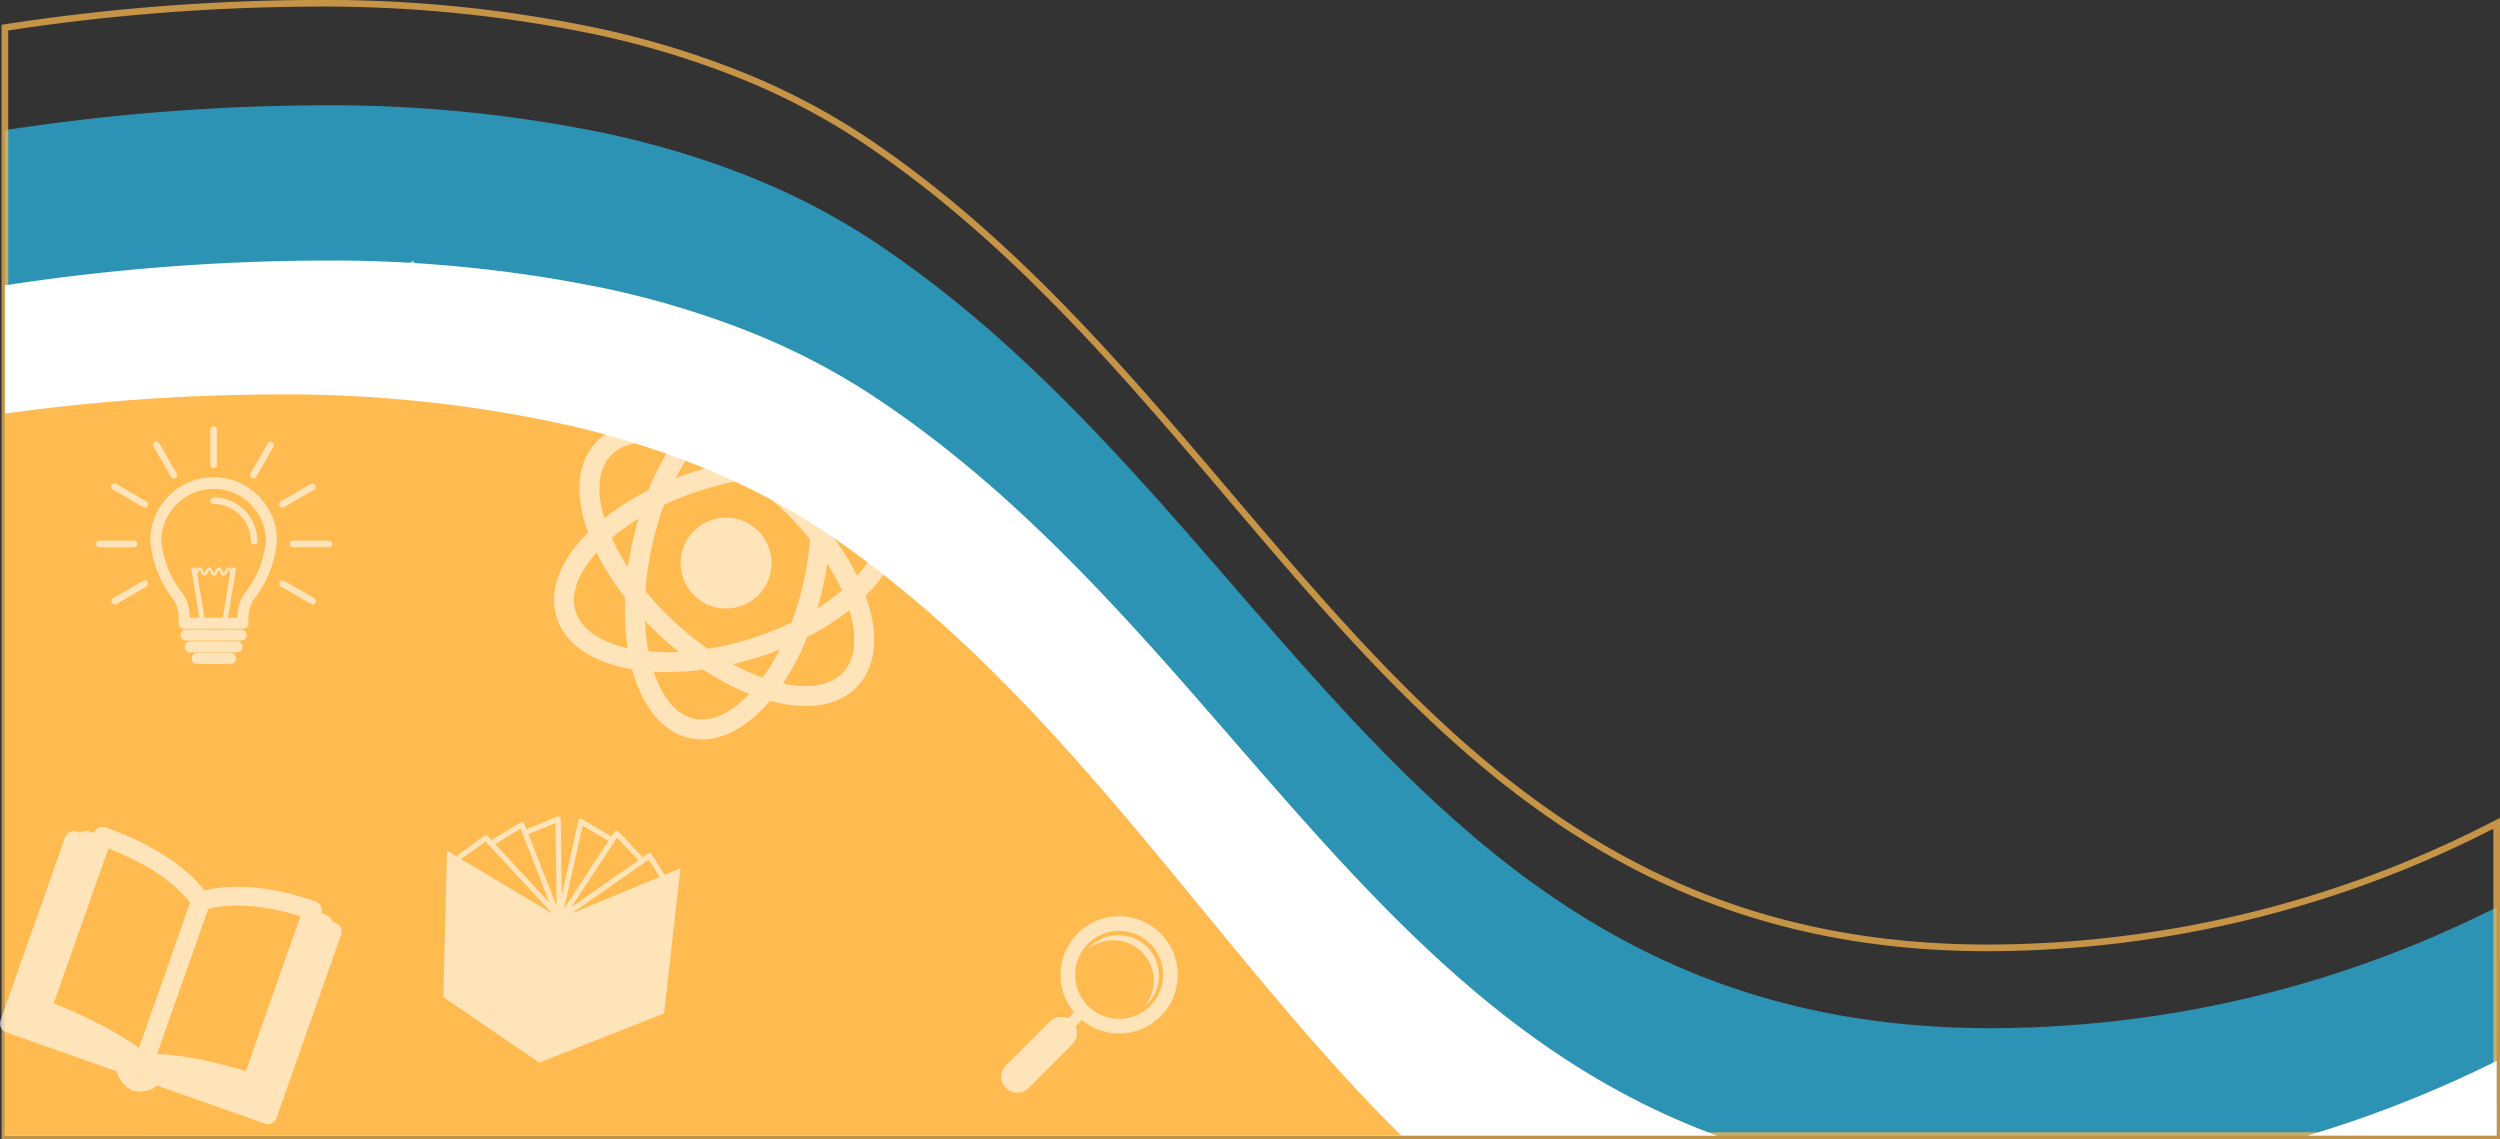 <svg xmlns="http://www.w3.org/2000/svg" width="376.26" height="171.418" viewBox="0 0 376.26 171.418">
  <rect x="0" y="0" width="376.26" height="171.418" fill="#333333" stroke="none"/>
  <g id="Group_88902" data-name="Group 88902" transform="translate(0.755 -641.105)">
    <path id="Subtraction_27" data-name="Subtraction 27" d="M-252.017,303.023V151.7a320.887,320.887,0,0,1,47.33-3.742,204.4,204.4,0,0,1,43.5,4.3,135.7,135.7,0,0,1,20.653,6.207,103.387,103.387,0,0,1,18.8,9.65c21.755,14.289,38.414,33.5,54.524,52.085,29.717,34.276,57.786,66.65,114.068,66.65A169.455,169.455,0,0,0,123,268.647l0,34.368Z" transform="translate(252 509)" fill="#2c93b5"/>
    <path id="Subtraction_28" data-name="Subtraction 28" d="M-252.017,303.023V136.263A314.109,314.109,0,0,1-205.7,132.6a200.833,200.833,0,0,1,43.605,4.4,133.928,133.928,0,0,1,20.7,6.353,102.87,102.87,0,0,1,18.847,9.877c21.808,14.625,38.508,34.291,54.657,53.31C-38.1,241.628-9.964,274.763,46.454,274.763a167.047,167.047,0,0,0,76.551-18.748l-.005,47Z" transform="translate(252 509)" fill="none" stroke="#ffba50" stroke-width="1" opacity="0.72"/>
    <path id="Subtraction_26" data-name="Subtraction 26" d="M-252.017,303.023V175.054a321.511,321.511,0,0,1,47.331-3.734,204.779,204.779,0,0,1,43.5,4.293,135.9,135.9,0,0,1,20.652,6.2,103.466,103.466,0,0,1,18.8,9.631c21.755,14.262,38.415,33.439,54.526,51.985,21.549,24.806,41.9,48.236,72.873,59.594ZM123,303.017H94.548A177.85,177.85,0,0,0,123,291.775v11.241Z" transform="translate(252 509)" fill="#fff"/>
    <path id="Subtraction_25" data-name="Subtraction 25" d="M-252.017,303.023V194.359a301.818,301.818,0,0,1,40.481-2.891,197.218,197.218,0,0,1,44.211,4.614,132.538,132.538,0,0,1,20.99,6.659,103.156,103.156,0,0,1,19.108,10.353c22.112,15.329,39.045,35.944,55.42,55.879,9.98,12.149,19.406,23.625,29.946,34.045Z" transform="translate(252 509)" fill="#ffba50"/>
    <g id="Elements" transform="translate(-190.112 680.32)" opacity="0.6">
      <g id="Group_6" data-name="Group 6" transform="translate(190.775 86.661)">
        <path id="Path_27" data-name="Path 27" d="M470.608,248.841l-1.619-.571-9.71,27.536,17.473,6.16a2.755,2.755,0,0,0,1.621,2.594" transform="translate(-459.279 -247.635)" fill="none" stroke="#fff" stroke-linecap="round" stroke-linejoin="round" stroke-width="2.837"/>
        <path id="Path_28" data-name="Path 28" d="M496.128,296.881a2.686,2.686,0,0,0,2.854-1.015l17.035,6.007,9.71-27.535-1.62-.572" transform="translate(-477.143 -259.996)" fill="none" stroke="#fff" stroke-linecap="round" stroke-linejoin="round" stroke-width="2.837"/>
        <path id="Path_29" data-name="Path 29" d="M481.51,281.292s-5.954-2.677-17.562-7.2c3.125-8.863,6.748-19.136,9.147-25.943.751.265,1.127.419,1.806.7" transform="translate(-461.543 -247.575)" fill="none" stroke="#fff" stroke-linecap="round" stroke-linejoin="round" stroke-width="2.837"/>
        <path id="Path_30" data-name="Path 30" d="M497.969,292.474s6.633,1.761,18.108,5.374c3.124-8.862,6.747-19.136,9.147-25.942q-1.055-.372-2.052-.669" transform="translate(-478.036 -258.77)" fill="none" stroke="#fff" stroke-linecap="round" stroke-linejoin="round" stroke-width="2.837"/>
        <path id="Path_31" data-name="Path 31" d="M484.05,281.261s-3.685-3.754-15.292-8.279c3.124-8.862,6.747-19.137,9.148-25.944,11.744,4.141,14.749,9.821,14.749,9.821Z" transform="translate(-463.874 -247.038)" fill="none" stroke="#fff" stroke-linecap="round" stroke-linejoin="round" stroke-width="2.837"/>
        <path id="Path_32" data-name="Path 32" d="M498.44,289.73s4.819-.755,16.293,2.857c3.125-8.861,6.748-19.135,9.147-25.943-10.933-3.855-16.836-1.316-16.836-1.316Z" transform="translate(-478.264 -255.507)" fill="none" stroke="#fff" stroke-linecap="round" stroke-linejoin="round" stroke-width="2.837"/>
      </g>
      <g id="Group_9" data-name="Group 9" transform="translate(274.236 20.6)">
        <path id="Path_45" data-name="Path 45" d="M668.906,146.619c-2.989,13.712-11.2,23.567-18.331,22.013s-10.5-13.932-7.507-27.645,11.195-23.566,18.33-22.011S671.894,132.907,668.906,146.619Z" transform="translate(-631.311 -118.814)" fill="none" stroke="#fff" stroke-linecap="round" stroke-linejoin="round" stroke-width="3"/>
        <path id="Path_46" data-name="Path 46" d="M649.551,166.369c-13.375,4.114-25.9,1.75-27.982-5.278s7.078-16.062,20.453-20.175,25.9-1.751,27.98,5.279S662.925,162.256,649.551,166.369Z" transform="translate(-621.275 -128.548)" fill="none" stroke="#fff" stroke-linecap="round" stroke-linejoin="round" stroke-width="3"/>
        <path id="Path_47" data-name="Path 47" d="M640.55,158.675c-10.32-9.522-14.723-21.644-9.836-27.076s17.209-2.116,27.527,7.408,14.721,21.643,9.836,27.074S650.866,168.2,640.55,158.675Z" transform="translate(-624.884 -123.746)" fill="none" stroke="#fff" stroke-linecap="round" stroke-linejoin="round" stroke-width="3"/>
        <path id="Path_48" data-name="Path 48" d="M668.866,162.586a6.338,6.338,0,1,1-4.844-7.543A6.336,6.336,0,0,1,668.866,162.586Z" transform="translate(-638.271 -136.306)" fill="#fff" stroke="#fff" stroke-width="1"/>
      </g>
      <g id="idea" transform="translate(203.824 24.968)">
        <g id="Group_28" data-name="Group 28" transform="translate(17.186 10.679)">
          <g id="Group_27" data-name="Group 27">
            <path id="Path_71" data-name="Path 71" d="M109.785,354.253a.5.5,0,0,1-.5-.5,5.6,5.6,0,0,0-5.59-5.587.5.5,0,0,1,0-1,6.593,6.593,0,0,1,6.587,6.584A.5.5,0,0,1,109.785,354.253Z" transform="translate(-103.199 -347.17)" fill="#fff"/>
          </g>
        </g>
        <g id="Group_33" data-name="Group 33" transform="translate(14.299 21.187)">
          <g id="Group_31" data-name="Group 31">
            <g id="Group_29" data-name="Group 29" transform="translate(4.532)">
              <path id="Path_72" data-name="Path 72" d="M107.146,376.68l-.754-.125,1.486-8.991.754.124-1.486,8.991Z" transform="translate(-106.393 -367.565)" fill="#fff"/>
            </g>
            <g id="Group_30" data-name="Group 30">
              <path id="Path_73" data-name="Path 73" d="M99.081,376.68,97.6,367.688l.753-.124,1.486,8.991-.754.125Z" transform="translate(-97.596 -367.565)" fill="#fff"/>
            </g>
          </g>
          <g id="Group_32" data-name="Group 32" transform="translate(0.569 0.047)">
            <path id="Path_74" data-name="Path 74" d="M104.478,368.874c-.313,0-.449-.3-.547-.527-.042-.092-.127-.284-.176-.284s-.133.192-.174.284c-.1.223-.235.527-.547.527s-.448-.3-.546-.527c-.041-.092-.126-.284-.174-.284s-.135.192-.175.284c-.1.223-.235.527-.548.527s-.446-.3-.548-.527c-.04-.092-.125-.284-.173-.284s-.135.192-.177.284c-.1.223-.233.527-.546.527s-.447-.3-.546-.527c-.042-.092-.129-.284-.177-.284s-.134.192-.175.284c-.1.223-.234.527-.548.527v-.406c.048,0,.135-.193.174-.284.1-.224.236-.527.548-.527s.449.3.548.527c.042.092.127.284.175.284s.135-.193.177-.284c.1-.222.233-.527.546-.527s.447.305.547.527c.04.092.127.284.174.284s.134-.193.177-.284c.1-.222.232-.527.547-.527s.447.305.544.527c.043.092.129.284.177.284s.134-.193.175-.284c.1-.224.232-.527.546-.527s.448.305.546.527c.042.092.127.284.177.284v.406Z" transform="translate(-98.701 -367.656)" fill="#fff"/>
          </g>
        </g>
        <g id="Group_34" data-name="Group 34" transform="translate(17.182 0)">
          <path id="Path_75" data-name="Path 75" d="M103.69,332.672a.5.5,0,0,1-.5-.5v-5.233a.5.5,0,0,1,1,0v5.233A.5.5,0,0,1,103.69,332.672Z" transform="translate(-103.191 -326.442)" fill="#fff"/>
        </g>
        <g id="Group_35" data-name="Group 35" transform="translate(23.159 2.3)">
          <path id="Path_76" data-name="Path 76" d="M115.293,336.435a.489.489,0,0,1-.249-.067.5.5,0,0,1-.182-.681l2.615-4.533a.5.5,0,0,1,.862.5l-2.614,4.532A.5.5,0,0,1,115.293,336.435Z" transform="translate(-114.794 -330.905)" fill="#fff"/>
        </g>
        <g id="Group_36" data-name="Group 36" transform="translate(27.537 8.59)">
          <path id="Path_77" data-name="Path 77" d="M123.789,346.728a.5.5,0,0,1-.249-.929l4.531-2.617a.5.5,0,0,1,.5.865l-4.531,2.616A.486.486,0,0,1,123.789,346.728Z" transform="translate(-123.29 -343.115)" fill="#fff"/>
        </g>
        <g id="Group_37" data-name="Group 37" transform="translate(29.14 17.183)">
          <path id="Path_78" data-name="Path 78" d="M132.3,360.791h-5.4a.5.5,0,1,1,0-1h5.4a.5.5,0,0,1,0,1Z" transform="translate(-126.402 -359.793)" fill="#fff"/>
        </g>
        <g id="Group_38" data-name="Group 38" transform="translate(27.54 23.161)">
          <path id="Path_79" data-name="Path 79" d="M128.328,375.011a.5.5,0,0,1-.249-.068l-4.532-2.615a.5.5,0,0,1,.5-.865l4.534,2.616a.5.5,0,0,1-.251.932Z" transform="translate(-123.296 -371.397)" fill="#fff"/>
        </g>
        <g id="Group_39" data-name="Group 39" transform="translate(8.589 2.304)">
          <path id="Path_80" data-name="Path 80" d="M89.628,336.443a.5.5,0,0,1-.432-.25l-2.616-4.53a.5.5,0,1,1,.865-.5l2.614,4.532a.5.5,0,0,1-.431.748Z" transform="translate(-86.514 -330.913)" fill="#fff"/>
        </g>
        <g id="Group_40" data-name="Group 40" transform="translate(2.3 8.597)">
          <path id="Path_81" data-name="Path 81" d="M79.336,346.742a.489.489,0,0,1-.249-.066l-4.533-2.616a.5.5,0,1,1,.5-.863l4.533,2.615a.5.5,0,0,1-.251.93Z" transform="translate(-74.305 -343.129)" fill="#fff"/>
        </g>
        <g id="Group_41" data-name="Group 41" transform="translate(0 17.191)">
          <path id="Path_82" data-name="Path 82" d="M75.572,360.807H70.341a.5.5,0,1,1,0-1h5.231a.5.5,0,1,1,0,1Z" transform="translate(-69.842 -359.81)" fill="#fff"/>
        </g>
        <g id="Group_42" data-name="Group 42" transform="translate(2.303 23.167)">
          <path id="Path_83" data-name="Path 83" d="M74.81,375.023a.5.5,0,0,1-.249-.932l4.533-2.617a.5.5,0,0,1,.5.864l-4.534,2.617A.5.5,0,0,1,74.81,375.023Z" transform="translate(-74.312 -371.408)" fill="#fff"/>
        </g>
        <g id="Group_47" data-name="Group 47" transform="translate(8.157 7.737)">
          <g id="Group_43" data-name="Group 43">
            <path id="Path_84" data-name="Path 84" d="M99.625,364.175H90.761a.833.833,0,0,1-.832-.832,1.079,1.079,0,0,1,.008-.109,5.989,5.989,0,0,0-.612-3.224,16.653,16.653,0,0,1-3.651-9.023,9.528,9.528,0,1,1,19.055,0,16.66,16.66,0,0,1-3.657,9.033,5.983,5.983,0,0,0-.628,3.181,1,1,0,0,1,.011.142A.831.831,0,0,1,99.625,364.175Zm-8.864-1.664a.827.827,0,0,0-.821.706A.831.831,0,0,1,90.761,362.512Zm9,.012a.842.842,0,0,1,.321.127A.834.834,0,0,0,99.763,362.524Zm-8.156-.012h7.176c.014-.377.046-.691.046-.7a5.576,5.576,0,0,1,.921-2.8,15.007,15.007,0,0,0,3.317-8.023,7.865,7.865,0,1,0-15.73,0A15,15,0,0,0,90.647,359a5.534,5.534,0,0,1,.917,2.816C91.563,361.823,91.592,362.138,91.607,362.512Z" transform="translate(-85.674 -341.459)" fill="#fff"/>
          </g>
          <g id="Group_44" data-name="Group 44" transform="translate(4.558 22.834)">
            <path id="Path_85" data-name="Path 85" d="M103.629,387.442H95.352a.831.831,0,1,1,0-1.663h8.277a.831.831,0,1,1,0,1.663Z" transform="translate(-94.52 -385.779)" fill="#fff"/>
          </g>
          <g id="Group_45" data-name="Group 45" transform="translate(5.17 24.611)">
            <path id="Path_86" data-name="Path 86" d="M103.593,390.892H96.541a.832.832,0,1,1,0-1.664h7.052a.832.832,0,0,1,0,1.664Z" transform="translate(-95.709 -389.228)" fill="#fff"/>
          </g>
          <g id="Group_46" data-name="Group 46" transform="translate(6.206 26.341)">
            <path id="Path_87" data-name="Path 87" d="M103.531,394.249H98.55a.832.832,0,0,1,0-1.663h4.981a.832.832,0,1,1,0,1.663Z" transform="translate(-97.719 -392.586)" fill="#fff"/>
          </g>
        </g>
      </g>
      <g id="Group_48" data-name="Group 48" transform="translate(340.054 98.687)">
        <path id="Path_88" data-name="Path 88" d="M704.582,407.26a8.822,8.822,0,1,0,0,12.476A8.823,8.823,0,0,0,704.582,407.26Zm-10.916,10.917a6.617,6.617,0,1,1,9.357,0A6.617,6.617,0,0,1,693.666,418.177Z" transform="translate(-680.607 -404.677)" fill="#fff"/>
        <path id="Path_89" data-name="Path 89" d="M676.325,444.781a2.4,2.4,0,0,1-3.4,0h0a2.407,2.407,0,0,1,0-3.4l6.6-6.6a2.407,2.407,0,0,1,3.4,0h0a2.408,2.408,0,0,1,0,3.4Z" transform="translate(-672.218 -418.926)" fill="#fff"/>
        <path id="Path_90" data-name="Path 90" d="M686.737,436.8a.836.836,0,0,1-1.182,0h0a.835.835,0,0,1,0-1.181l4.8-4.8a.835.835,0,0,1,1.182,0h0a.835.835,0,0,1,0,1.182Z" transform="translate(-678.565 -417.23)" fill="#fff"/>
        <path id="Path_91" data-name="Path 91" d="M705.556,412.764a6.092,6.092,0,0,1,.357,8.224c.135-.112.268-.23.395-.356a6.094,6.094,0,1,0-8.618-8.618c-.127.127-.243.259-.357.4A6.09,6.09,0,0,1,705.556,412.764Z" transform="translate(-684.393 -407.369)" fill="#fff"/>
      </g>
      <path id="Path_100" data-name="Path 100" d="M579.378,80l-3.042,1.712-1.62-2.881-1.448.814,1.622,2.881-2.881,1.622.814,1.447,2.882-1.621,1.712,3.041,1.448-.814-1.712-3.042,3.042-1.711Z" transform="translate(-323.154 -78.831)" fill="#fff"/>
      <path id="Path_102" data-name="Path 102" d="M621.718,249.031l-2.387.989-1.916-3.084a.4.4,0,0,0-.568-.117l-.8.557-3.638-3.881a.4.4,0,0,0-.626.054l-.448.682-4.389-2.591a.412.412,0,0,0-.363-.023.4.4,0,0,0-.231.28l-2.5,11.131-.141-11.413a.4.4,0,0,0-.553-.366l-4.606,1.887-.319-.816a.412.412,0,0,0-.247-.234.4.4,0,0,0-.334.039l-4.362,2.656-.559-.6a.4.4,0,0,0-.529-.052L588.249,247a.4.4,0,0,0-.16.273l-1.5-.893-.56,22.036,14.451,9.858,18.775-7.414Zm-9.545-4.617,3.21,3.425-10.071,7.02Zm-1.279.487-6.685,10.176,2.8-12.468Zm-7.979-2.687.155,12.483-4.229-10.815Zm-5.256.843.294.753v0l4.064,10.4-8.177-8.831Zm-8.94,4.588h0l3.663-2.663L602.4,255.8Zm16.624,8.167,11.615-8.1,1.623,2.613Z" transform="translate(-329.952 -157.556)" fill="#fff"/>
    </g>
  </g>
</svg>
